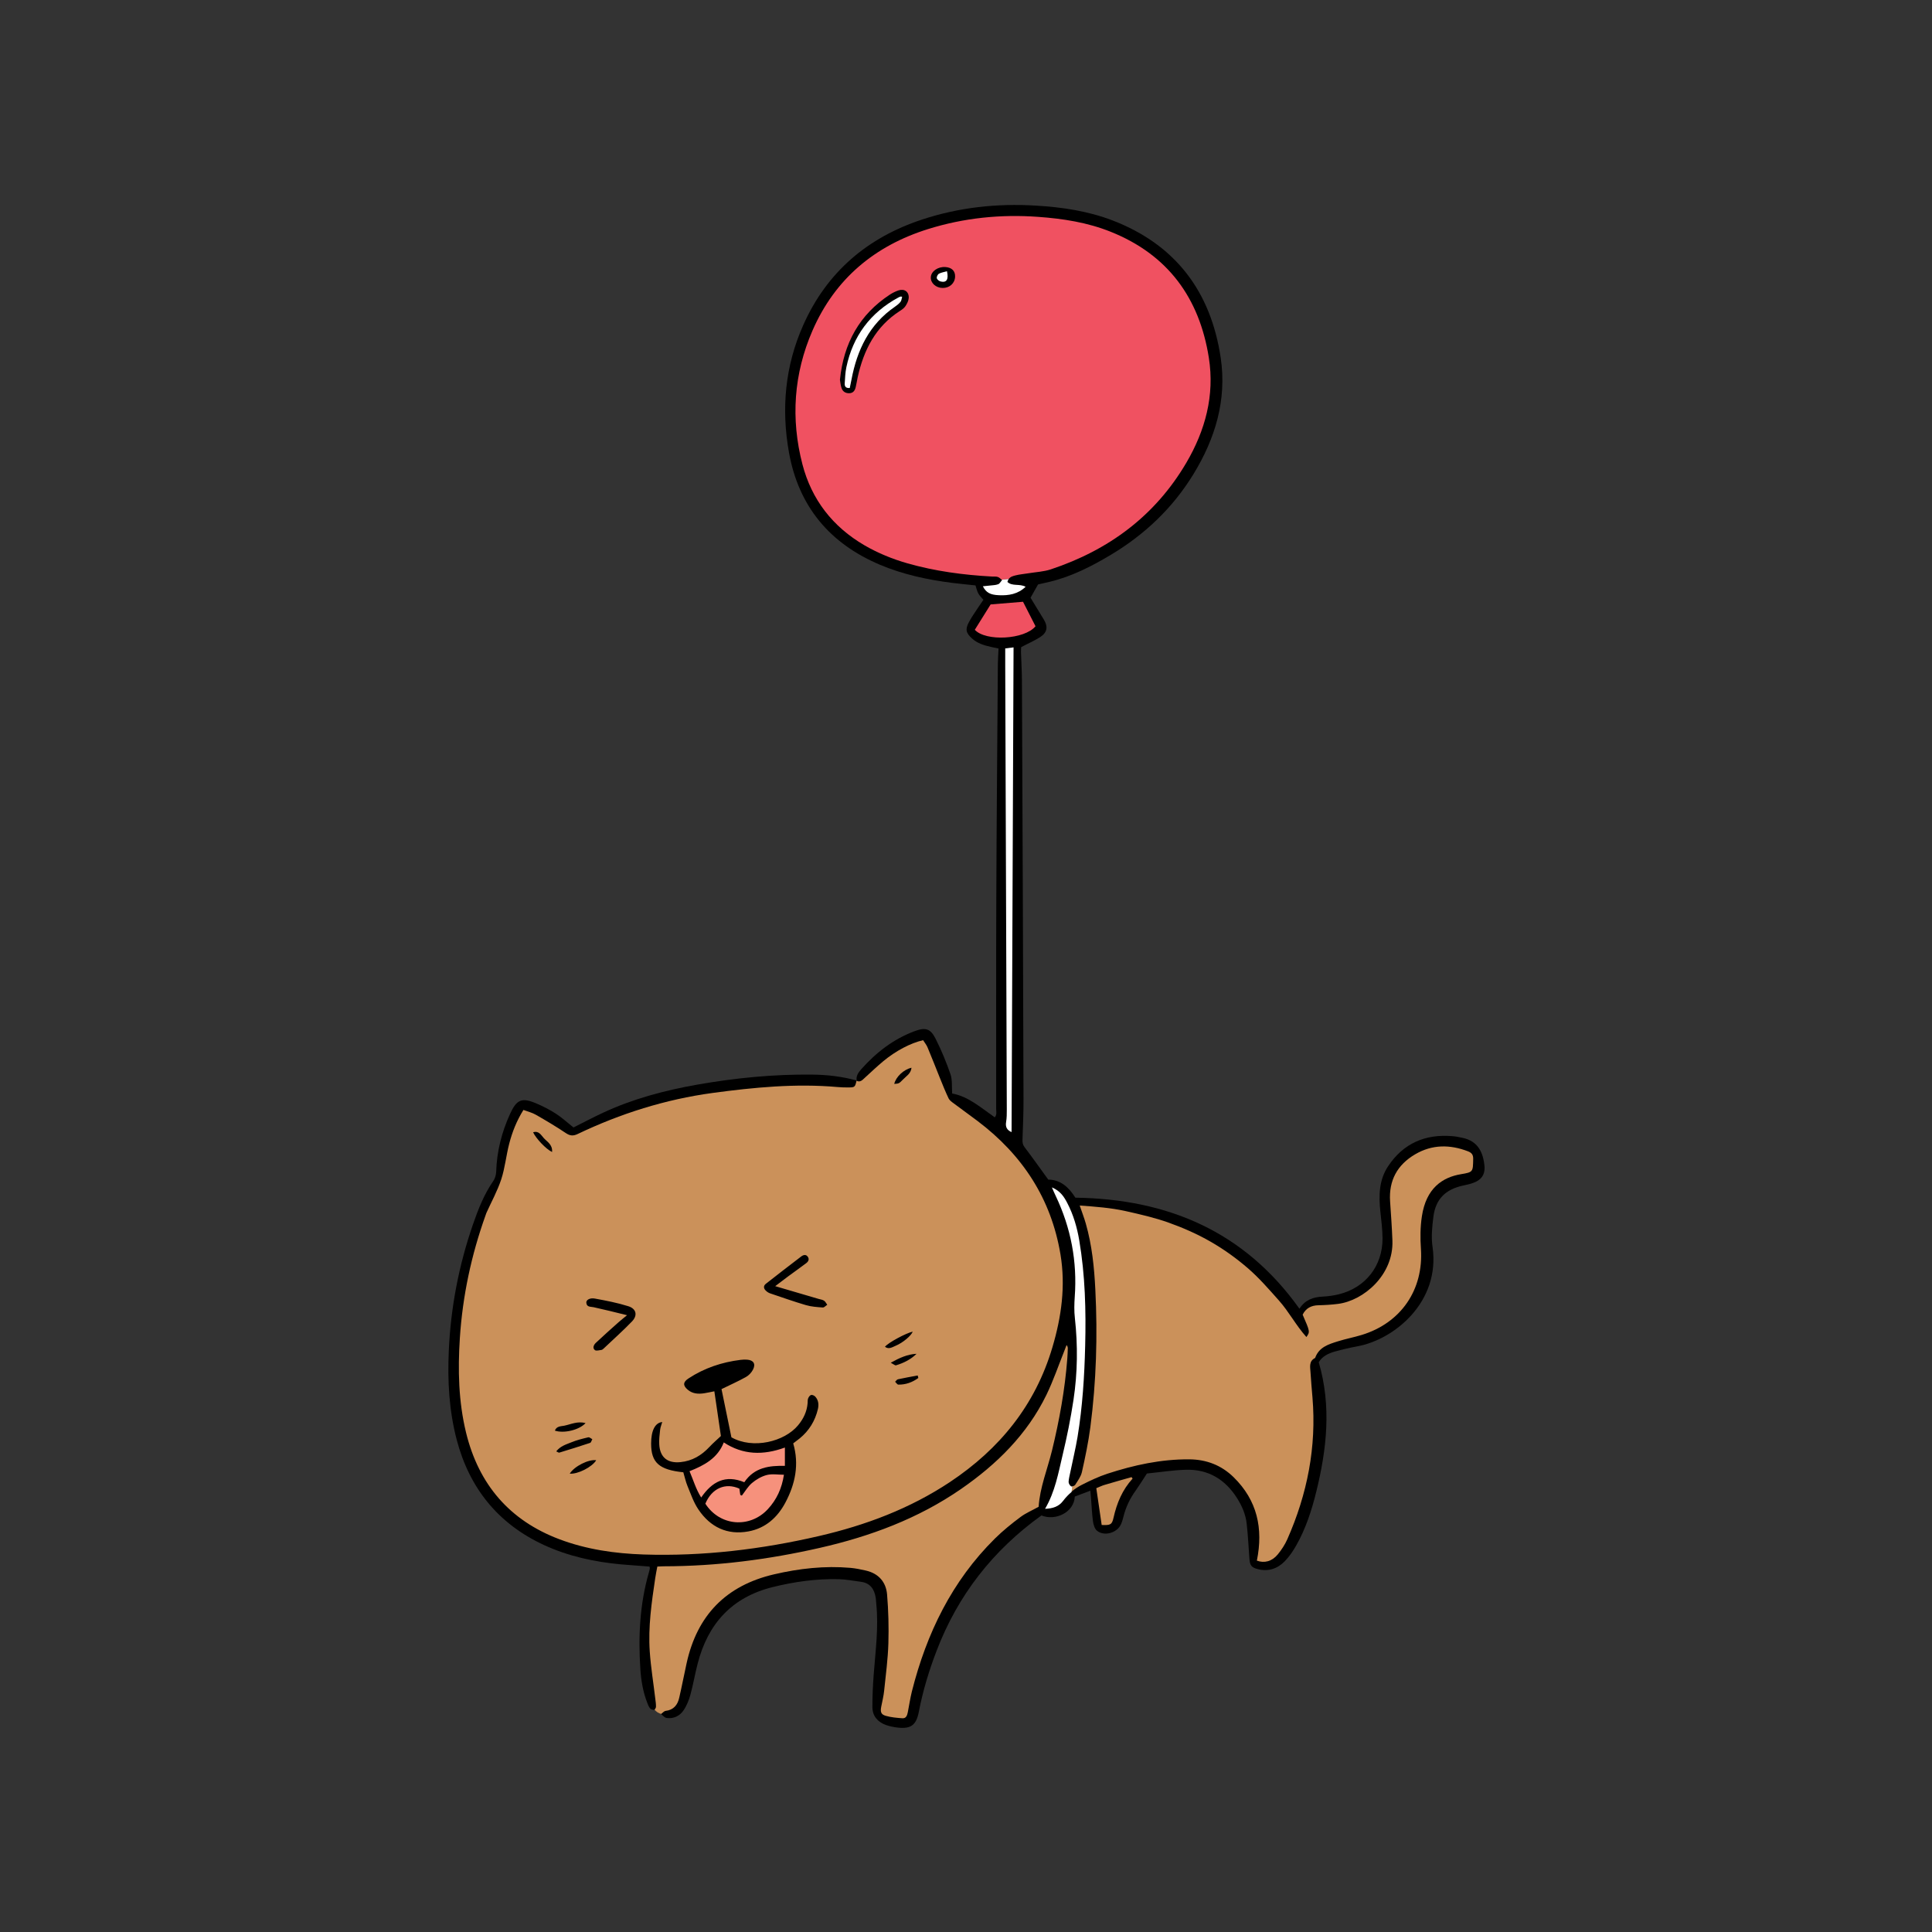 <svg xmlns="http://www.w3.org/2000/svg" xmlns:xlink="http://www.w3.org/1999/xlink" width="1080" zoomAndPan="magnify" viewBox="0 0 810 810" height="1080" preserveAspectRatio="xMidYMid meet" version="1.0"><rect x="0" y="0" width="810" height="810" fill="#333333" stroke="none"/><defs><clipPath id="4f445870c4"><path d="M 187.559 85 L 622.559 85 L 622.559 725 L 187.559 725 Z M 187.559 85 " clip-rule="nonzero"/></clipPath></defs><g clip-path="url(#4f445870c4)"><path fill="#000000" d="M 617.812 495.871 C 616.324 496.445 614.75 496.758 613.18 497.102 C 606 498.703 601.883 502.789 600.965 510.078 C 600.422 514.25 599.992 518.594 600.594 522.711 C 603.969 545.863 584.523 561.668 568.992 564.469 C 565.848 565.043 562.73 565.785 559.641 566.641 C 556.836 567.414 554.32 568.699 552.891 571.129 C 558.266 589.508 556.266 607.543 551.832 625.492 C 549.914 633.266 547.43 640.926 543.453 647.93 C 542.109 650.301 540.535 652.617 538.648 654.562 C 535.586 657.703 531.754 658.992 527.352 657.875 C 524.75 657.219 524.035 656.332 523.832 653.59 C 523.461 648.672 523.234 643.758 522.688 638.871 C 522.262 634.953 520.715 631.352 518.598 628.035 C 513.594 620.176 506.473 615.918 497.121 616.203 C 491.543 616.375 485.996 617.262 480.848 617.777 C 479.074 620.492 477.703 622.719 476.188 624.863 C 473.727 628.238 471.98 631.922 470.98 635.98 C 470.723 637.098 470.379 638.211 469.895 639.211 C 468.207 642.758 462.832 644.215 459.883 641.727 C 458.91 640.898 458.426 639.184 458.227 637.781 C 457.797 634.609 457.684 631.41 457.426 628.207 C 457.34 627.207 457.254 626.234 457.141 624.977 C 454.793 625.863 452.707 626.664 450.617 627.438 C 450.273 634.238 442.324 637.727 436.633 635.355 C 416.297 649.961 401.598 668.766 392.676 692.09 C 389.473 700.434 386.898 708.953 385.211 717.727 C 384.152 723.242 381.895 724.93 376.375 724.301 C 374.688 724.102 372.969 723.758 371.367 723.188 C 367.938 721.93 365.793 719.441 365.762 715.754 C 365.734 711.184 365.965 706.609 366.305 702.035 C 367.051 692.117 368.422 682.227 367.363 672.227 C 367.277 671.426 367.277 670.625 367.137 669.824 C 366.562 666.195 364.789 663.648 360.871 663.164 C 357.812 662.766 354.754 662.164 351.691 662.078 C 342.254 661.848 332.988 663.137 323.836 665.422 C 306.789 669.68 296.781 680.801 292.492 697.492 C 291.375 701.809 290.633 706.207 289.461 710.523 C 288.832 712.781 287.914 715.098 286.598 717.043 C 284.996 719.441 282.426 720.672 279.477 720.27 C 278.648 720.156 277.934 719.215 277.16 718.672 C 277.219 718.641 277.277 718.586 277.305 718.555 C 276.188 718.215 275.188 717.641 274.531 716.727 C 274.445 716.785 274.387 716.84 274.301 716.84 C 273.73 716.898 272.898 716.672 272.559 716.242 C 271.984 715.555 271.641 714.668 271.328 713.812 C 269.582 709.297 268.781 704.551 268.469 699.75 C 267.582 686.086 268.211 672.539 272.043 659.277 C 272.215 658.734 272.328 658.164 272.441 657.617 C 272.473 657.418 272.387 657.16 272.328 656.789 C 268.41 656.477 264.434 656.219 260.461 655.875 C 249.219 654.848 238.266 652.473 228 647.73 C 208.809 638.84 196.77 623.863 191.449 603.512 C 188.273 591.336 187.586 578.875 188.16 566.355 C 188.961 548.176 192.363 530.484 198.312 513.277 C 200.516 506.906 203.004 500.617 206.891 495.016 C 207.605 493.957 207.98 492.473 208.035 491.184 C 208.293 482.695 210.352 474.664 213.844 467.004 C 216.617 460.945 218.762 460.031 224.883 462.633 C 227.711 463.832 230.488 465.262 233.062 466.918 C 235.637 468.574 237.895 470.691 240.441 472.691 C 244.445 470.691 248.59 468.492 252.824 466.52 C 265.352 460.688 278.621 457.172 292.148 454.77 C 308.191 451.941 324.352 450.34 340.652 450.539 C 346.914 450.598 353.094 451.34 359.156 453 C 358.844 451.027 359.957 449.539 361.129 448.227 C 367.309 441.281 374.484 435.707 383.266 432.391 C 387.984 430.617 390.074 431.133 392.305 435.594 C 394.707 440.367 396.766 445.367 398.508 450.426 C 399.309 452.797 398.996 455.543 399.195 458.457 C 405.973 459.66 411.238 464.402 417.07 468.461 C 418.043 467.289 417.645 466.004 417.645 464.832 C 417.672 435.992 417.586 407.125 417.699 378.285 C 417.812 344.957 418.129 311.66 418.359 278.332 C 418.387 276.273 418.531 274.246 418.645 271.902 C 417.5 271.645 416.414 271.414 415.355 271.188 C 412.551 270.559 409.805 269.73 407.605 267.758 C 404.973 265.414 404.602 263.898 406.23 260.812 C 407.461 258.496 409.035 256.352 410.465 254.152 C 411.035 253.293 411.609 252.465 412.293 251.465 C 411.551 250.578 410.723 249.809 410.18 248.836 C 409.637 247.863 409.406 246.723 408.977 245.434 C 405.801 245.09 402.512 244.777 399.254 244.379 C 388.898 243.062 378.719 240.891 369.051 236.832 C 347.945 227.941 334.848 212.395 330.785 189.727 C 327.496 171.379 329.129 153.43 336.762 136.309 C 346.629 114.098 363.617 99.637 386.527 92.062 C 402.027 86.945 417.984 85.203 434.289 86.203 C 445.328 86.859 456.137 88.461 466.492 92.434 C 493.004 102.668 507.676 122.387 511.793 150.055 C 514.395 167.691 509.504 183.867 500.324 198.844 C 491.66 212.992 479.961 224.082 465.746 232.602 C 457.684 237.43 449.332 241.691 440.094 243.918 C 438.32 244.348 436.547 244.719 435.203 245.035 C 434.059 247.035 433.145 248.723 432.059 250.609 C 433.832 253.496 435.746 256.609 437.633 259.754 C 439.379 262.613 439.148 265.012 436.375 266.898 C 433.945 268.559 431.172 269.699 428.141 271.301 C 428.109 271.672 428.023 272.531 428.055 273.418 C 428.168 277.531 428.453 281.648 428.453 285.766 C 428.711 344.043 428.941 402.324 429.109 460.602 C 429.141 466.316 428.883 472.035 428.684 477.75 C 428.652 478.922 428.738 479.867 429.512 480.895 C 432.828 485.27 436.004 489.754 439.492 494.559 C 444.582 494.559 448.129 497.758 450.848 502.133 C 489.512 502.676 521.688 516.223 544.797 548.691 C 547.199 544.918 550.602 543.805 554.551 543.605 C 556.809 543.488 559.125 543.176 561.328 542.633 C 572.539 539.859 579.688 530.715 579.633 519.168 C 579.602 515.395 579.117 511.648 578.715 507.875 C 578.027 501.273 578.113 494.758 581.949 488.984 C 588.383 479.293 597.59 475.352 609.059 476.352 C 610.434 476.465 611.777 476.75 613.121 477.035 C 619.586 478.352 621.93 483.098 622.414 489.328 C 622.531 492.641 620.957 494.699 617.812 495.871 Z M 617.812 495.871 " fill-opacity="1" fill-rule="nonzero"/></g><path fill="#f05161" d="M 506.816 150 C 502.871 124.934 489.656 106.781 465.691 97.18 C 455.938 93.262 445.672 91.664 435.23 90.918 C 419.531 89.777 404.117 91.348 389.102 96.035 C 366.707 103.039 350.09 116.898 340.652 138.566 C 332.758 156.688 331.473 175.578 336.422 194.672 C 340.281 209.508 349.117 220.855 362.445 228.629 C 368.109 231.914 374.145 234.375 380.434 236.176 C 392.047 239.488 403.914 241.062 415.957 241.719 C 416.758 241.777 417.613 241.633 418.328 241.891 C 418.93 242.09 419.445 242.605 419.961 243.035 C 420.934 242.977 421.875 242.891 422.875 242.777 C 423.59 241.777 424.734 241.492 425.766 241.234 C 427.539 240.777 429.367 240.66 431.172 240.348 C 434.316 239.832 437.605 239.691 440.609 238.688 C 464.832 230.629 484.25 216.309 497.32 194.102 C 505.328 180.496 509.305 165.777 506.816 150 Z M 380.977 124.988 C 380.891 126.16 380.262 127.363 379.605 128.363 C 379.062 129.191 378.148 129.82 377.289 130.363 C 367.105 136.906 362.102 146.77 359.586 158.172 C 359.301 159.516 359.098 160.859 358.785 162.203 C 358.469 163.633 357.785 164.805 356.098 164.863 C 354.41 164.918 353.207 164.09 352.75 162.488 C 352.379 161.316 352.293 160.031 352.148 159.203 C 353.723 143.824 360.359 131.879 373.055 123.531 C 374.199 122.789 375.457 122.16 376.746 121.73 C 379.234 120.93 381.18 122.387 380.977 124.988 Z M 395.223 120.73 C 392.359 120.703 390.102 118.645 390.246 116.215 C 390.387 113.727 393.219 111.754 396.336 111.957 C 399.023 112.129 400.512 113.586 400.426 115.984 C 400.34 118.758 398.137 120.758 395.223 120.73 Z M 434.145 262.555 C 429.57 268.156 413.266 269.016 408.691 264.043 C 411.008 260.297 413.352 256.555 415.328 253.41 C 420.16 253.008 424.422 252.664 428.91 252.293 C 430.543 255.523 432.344 259.039 434.145 262.555 Z M 434.145 262.555 " fill-opacity="1" fill-rule="nonzero"/><path fill="#cb915a" d="M 279.078 717.297 C 278.422 717.383 277.82 718.098 277.191 718.586 C 276.074 718.242 275.074 717.672 274.418 716.754 C 274.703 716.527 275.016 715.957 275.016 715.582 C 275.047 714.441 274.875 713.297 274.73 712.184 C 273.957 705.609 272.871 699.035 272.414 692.434 C 271.699 682.086 273.188 671.883 274.703 661.68 C 274.961 660.02 275.273 658.391 275.59 656.789 C 276.762 656.734 277.562 656.676 278.363 656.676 C 300.441 656.648 322.207 653.848 343.684 648.957 C 364.82 644.156 384.926 636.695 402.887 624.293 C 417.898 613.918 430.629 601.398 438.723 584.793 C 441.609 578.848 443.754 572.531 446.215 566.383 C 446.527 565.555 446.844 564.754 447.156 563.926 C 447.672 564.555 447.699 565.012 447.672 565.469 C 447.617 566.844 447.586 568.215 447.473 569.586 C 446.473 582.621 444.156 595.426 441.066 608.113 C 439.121 616.059 435.945 623.719 435.461 631.723 C 432.801 633.211 430.113 634.324 427.852 636.012 C 424.105 638.812 420.418 641.785 417.098 645.07 C 399.082 662.906 388.473 684.801 382.324 709.094 C 381.605 711.98 381.18 714.926 380.605 717.84 C 380.348 719.129 379.922 720.5 378.348 720.387 C 375.973 720.215 373.57 720.016 371.312 719.355 C 369.34 718.785 369.051 717.672 369.453 715.582 C 369.883 713.355 370.453 711.098 370.684 708.84 C 371.367 702.234 372.254 695.633 372.457 689.004 C 372.656 682.172 372.484 675.281 371.91 668.453 C 371.453 663.191 368.281 659.648 362.961 658.449 C 360.844 657.961 358.699 657.531 356.555 657.332 C 345.742 656.391 335.074 657.59 324.523 660.047 C 304.359 664.734 292.262 677.254 287.859 697.348 C 286.801 702.148 285.883 706.98 284.77 711.781 C 284.109 714.754 282.453 716.898 279.078 717.297 Z M 359.129 453 C 358.5 455.742 358.383 455.887 355.895 455.914 C 354.293 455.941 352.691 455.887 351.09 455.742 C 333.531 454.199 316.086 455.887 298.727 458.23 C 278.992 460.918 260.145 466.859 242.184 475.438 C 240.27 476.352 238.953 476.207 237.207 475.035 C 233.117 472.293 228.887 469.777 224.625 467.348 C 223.078 466.461 221.305 466.031 219.449 465.348 C 216.586 469.949 214.758 474.605 213.5 479.465 C 212.211 484.41 211.727 489.613 210.152 494.441 C 208.551 499.301 206.035 503.848 203.918 508.535 C 203.773 508.848 203.688 509.191 203.574 509.508 C 197.598 526.199 193.938 543.375 192.793 561.039 C 191.934 574.332 192.223 587.594 195.395 600.625 C 200.688 622.32 213.613 637.469 234.578 645.355 C 245.902 649.617 257.801 651.332 269.867 651.73 C 294.723 652.531 319.23 649.586 343.398 643.984 C 362.902 639.469 381.465 632.523 398.281 621.348 C 419.102 607.484 434.031 589.164 441.207 564.926 C 445.012 552.152 446.812 539.203 444.613 525.941 C 440.723 502.531 428.625 484.152 409.836 469.977 C 406.547 467.488 403.199 465.117 399.91 462.633 C 399.082 462.031 398.137 461.375 397.707 460.516 C 396.363 457.688 395.191 454.77 394.02 451.855 C 392.305 447.625 390.672 443.367 388.898 439.164 C 388.441 438.051 387.613 437.051 387.012 436.105 C 381.809 437.277 375.488 440.594 370.254 444.969 C 367.621 447.168 365.133 449.539 362.59 451.855 C 361.586 452.77 360.645 453.941 359.043 453.086 C 359.043 453.113 359.129 453 359.129 453 Z M 272.984 605.227 C 272.984 599.824 274.617 596.48 277.648 596.195 C 277.332 597.34 276.875 598.367 276.762 599.426 C 276.531 601.453 276.273 603.543 276.391 605.57 C 276.703 611.031 279.879 613.547 285.285 613.004 C 290.23 612.516 294.121 610.172 297.438 606.629 C 298.898 605.055 300.555 603.656 302.242 602.055 C 301.387 596.141 300.469 589.938 299.496 583.305 C 298.039 583.59 296.637 583.906 295.238 584.133 C 292.777 584.504 290.402 584.363 288.402 582.703 C 286.227 580.906 286.312 579.418 288.715 577.875 C 295.352 573.531 302.645 571.102 310.48 570.129 C 311.395 570.016 312.309 569.984 313.227 570.043 C 315.914 570.242 316.945 571.816 315.684 574.246 C 315.055 575.473 313.91 576.676 312.711 577.332 C 309.422 579.16 305.988 580.676 302.5 582.391 C 303.875 589.051 305.246 595.711 306.648 602.598 C 315.656 607.688 328.84 604.484 334.59 597.566 C 336.848 594.852 338.309 591.824 338.594 588.277 C 338.652 587.594 338.566 586.848 338.824 586.25 C 339.051 585.676 339.566 584.965 340.082 584.848 C 340.625 584.734 341.453 585.133 341.855 585.594 C 343.168 587.078 343.34 588.879 342.91 590.766 C 341.738 595.711 339.223 599.824 335.277 603.055 C 334.391 603.77 333.473 604.457 332.559 605.141 C 335.133 613.945 333.418 622.176 329.27 629.98 C 325.953 636.211 320.977 640.699 313.828 642.043 C 304.875 643.699 297.809 640.242 292.836 632.895 C 290.805 629.922 289.633 626.379 288.23 623.008 C 287.457 621.148 287.059 619.117 286.484 617.262 C 276.332 616.23 272.984 613.203 272.984 605.227 Z M 343.227 544.578 C 344 544.805 344.855 544.891 345.484 545.32 C 346.059 545.691 346.371 546.434 346.832 547.035 C 346.199 547.434 345.543 548.207 344.973 548.176 C 342.598 548.008 340.137 547.836 337.879 547.176 C 332.844 545.691 327.898 543.949 322.922 542.262 C 322.293 542.062 321.664 541.66 321.176 541.203 C 320.176 540.316 319.918 539.176 321.062 538.258 C 326.008 534.371 330.984 530.543 335.961 526.742 C 336.848 526.082 337.938 525.828 338.68 526.914 C 339.422 527.969 338.879 528.941 337.992 529.598 C 335.535 531.457 333.016 533.23 330.527 535.059 C 328.898 536.258 327.297 537.516 325.008 539.23 C 331.672 541.203 337.449 542.891 343.227 544.578 Z M 248.906 548.062 C 247.59 547.777 245.961 548.094 245.816 546.148 C 245.73 545.004 247.273 544.035 249.422 544.434 C 254.109 545.289 258.859 546.207 263.406 547.633 C 266.809 548.691 267.41 551.492 264.949 554.035 C 261.145 557.98 257.027 561.641 253.051 565.414 C 252.793 565.641 252.508 565.898 252.195 565.957 C 251.25 566.07 249.992 566.469 249.422 566.043 C 248.305 565.184 248.934 563.84 249.762 563.039 C 252.91 560.066 256.168 557.18 259.402 554.293 C 260.316 553.492 261.289 552.723 262.891 551.406 C 257.715 550.121 253.309 549.035 248.906 548.062 Z M 239.496 604.715 C 241.785 603.77 244.215 603.172 246.645 602.598 C 247.133 602.484 247.762 603.113 248.332 603.398 C 248.02 603.914 247.848 604.801 247.391 604.941 C 243.098 606.371 238.781 607.715 234.461 609.027 C 234.234 609.086 233.891 608.801 233.203 608.484 C 235.004 606.227 237.352 605.598 239.496 604.715 Z M 232.633 599.797 C 233.32 597.883 235.207 597.996 236.523 597.738 C 239.352 597.168 242.156 595.711 245.5 596.652 C 242.785 599.57 236.379 601.055 232.633 599.797 Z M 382.664 558.297 C 382.035 559.98 378.574 562.953 375.457 564.242 C 374.113 564.785 372.656 565.871 371.027 564.641 C 372.312 562.953 379.922 558.867 382.664 558.297 Z M 249.965 612.203 C 248.277 615.059 242.184 618.148 238.867 617.832 C 240.781 614.746 246.762 611.746 249.965 612.203 Z M 223.508 474.723 C 225.824 473.949 226.828 475.836 227.883 477.035 C 229.285 478.664 231.719 479.781 231.461 482.98 C 228.828 481.723 224.711 477.293 223.508 474.723 Z M 375.66 572.414 C 375.258 572.531 374.602 571.93 373.457 571.328 C 377.176 569.27 380.434 567.785 384.266 567.586 C 381.836 569.984 378.863 571.445 375.66 572.414 Z M 376.633 580.504 C 376.172 580.504 375.715 579.703 375.285 579.305 C 375.688 578.961 376 578.359 376.461 578.273 C 379.203 577.676 381.98 577.188 384.754 576.676 C 384.84 577.016 384.926 577.391 385.012 577.73 C 382.523 579.531 379.75 580.562 376.633 580.504 Z M 382.152 447.652 C 381.922 450.141 379.891 451.199 378.52 452.656 C 376.887 454.344 376.832 454.285 374.914 454.43 C 375.602 451.512 378.832 448.398 382.152 447.652 Z M 615.465 482.695 C 607.887 479.781 600.395 479.781 593.301 483.953 C 585.836 488.328 582.203 494.93 582.805 503.703 C 583.176 509.191 583.578 514.652 583.777 520.137 C 584.293 534.516 571.738 545.289 560.957 546.664 C 558.238 547.008 555.492 547.176 552.746 547.234 C 549.715 547.293 547.484 548.492 546.141 551.18 C 549.258 558.352 549.258 558.352 547.715 560.555 C 543.367 555.723 540.422 549.977 536.188 545.234 C 532.012 540.547 527.867 535.746 523.117 531.656 C 518.285 527.484 513.023 523.711 507.473 520.539 C 501.953 517.367 496.035 514.766 490.027 512.621 C 484.137 510.508 477.961 509.105 471.84 507.734 C 465.633 506.363 459.285 505.906 452.676 505.418 C 453.621 508.219 454.535 510.562 455.223 512.965 C 457.824 522.055 458.77 531.371 459.227 540.746 C 460.199 559.98 459.629 579.219 457.141 598.312 C 456.309 604.656 454.992 610.945 453.594 617.176 C 453.164 619.09 451.848 620.832 450.762 622.547 C 450.59 622.836 449.961 623.094 449.504 623.148 C 449.387 623.891 449.301 624.664 449.219 625.406 C 450.562 624.266 452.02 623.293 453.621 622.492 C 457.082 620.75 460.598 619.062 464.289 617.859 C 475.414 614.23 486.797 611.746 498.609 611.832 C 505.816 611.887 512.105 614.316 517.227 619.348 C 527.066 629.008 529.695 640.754 526.949 654.305 C 530.066 655.445 533.242 654.676 535.703 651.703 C 537.273 649.789 538.703 647.617 539.707 645.355 C 548.086 626.406 552.004 606.629 550.258 585.879 C 549.973 582.332 549.629 578.816 549.43 575.273 C 549.285 573.074 548.715 570.645 551.375 569.328 C 552.949 564.812 556.98 563.582 560.926 562.355 C 564.188 561.324 567.59 560.695 570.852 559.695 C 587.41 554.664 596.875 540.688 595.734 523.625 C 595.418 519.082 595.445 514.422 596.133 509.934 C 597.906 498.188 604.715 493.559 612.605 492.27 C 617.641 491.441 617.527 491.242 617.641 485.984 C 617.695 484.238 617.098 483.324 615.465 482.695 Z M 474.414 619.289 C 470.609 620.375 466.805 621.434 463 622.578 C 461.945 622.891 460.941 623.406 459.629 623.922 C 460.398 629.207 461.145 634.324 461.887 639.355 C 465.574 639.527 466.203 639.242 466.863 636.27 C 468.234 630.18 470.551 624.605 474.844 619.918 C 474.699 619.719 474.555 619.492 474.414 619.289 Z M 474.414 619.289 " fill-opacity="1" fill-rule="nonzero"/><path fill="#f6917c" d="M 328.668 618.289 C 327.812 623.949 325.637 628.75 321.863 632.781 C 314.371 640.812 301.844 639.926 295.723 630.438 C 298.383 624.008 304.102 621.461 309.992 624.121 C 310.109 624.977 310.223 625.836 310.367 626.723 C 310.367 626.777 310.539 626.809 311.023 627.035 C 312.367 625.293 313.57 623.207 315.285 621.75 C 317.059 620.262 319.262 618.977 321.492 618.402 C 323.723 617.832 326.18 618.289 328.668 618.289 Z M 329.07 614.574 C 329.07 611.918 329.07 609.602 329.07 606.887 C 319.977 610.203 311.508 610.031 303.445 604.742 C 300.898 611.316 295.324 614.344 289.086 616.805 C 290.719 620.605 291.746 624.32 293.977 627.836 C 298.527 621.207 304.074 618.148 312.055 621.434 C 316.285 615.145 322.605 614.43 329.07 614.574 Z M 329.07 614.574 " fill-opacity="1" fill-rule="nonzero"/><path fill="#ffffff" d="M 419.988 243.035 C 420.961 242.977 421.902 242.891 422.906 242.777 C 422.676 243.121 422.477 243.492 422.363 243.977 C 424.391 245.922 427.395 244.605 429.996 246.008 C 426.738 249.121 422.875 249.723 418.871 249.551 C 415.039 249.406 413.438 248.406 412.066 245.805 C 413.008 245.691 413.895 245.633 414.754 245.52 C 416.012 245.348 417.328 245.379 418.473 244.949 C 419.16 244.691 419.586 243.777 420.133 243.148 C 420.102 243.121 420.047 243.062 419.988 243.035 Z M 449.047 623.148 C 448.5 622.777 447.988 621.891 448.016 621.262 C 448.074 619.918 448.473 618.574 448.73 617.23 C 449.73 612.316 450.934 607.398 451.762 602.457 C 453.852 589.793 454.652 576.988 454.965 564.156 C 455.336 549.379 454.965 534.629 452.477 519.996 C 451.562 514.566 450.02 509.277 447.473 504.391 C 446.129 501.789 444.555 499.301 441.008 497.816 C 441.695 499.387 442.125 500.387 442.609 501.387 C 448.988 514.793 451.676 528.883 450.59 543.719 C 450.391 546.664 450.305 549.691 450.648 552.609 C 451.906 564.039 451.789 575.473 450.074 586.848 C 448.902 594.652 447.328 602.398 445.5 610.059 C 443.695 617.633 442.352 625.406 438.148 632.582 C 441.41 632.465 443.898 631.637 445.699 629.266 C 446.758 627.863 447.957 626.605 449.273 625.492 C 449.359 624.75 449.445 623.977 449.559 623.234 C 449.332 623.207 449.16 623.207 449.047 623.148 Z M 421.445 279.133 C 421.676 341.184 421.902 403.207 422.105 465.262 C 422.105 466.977 422.105 468.719 421.82 470.375 C 421.445 472.52 422.191 473.809 424.105 474.637 C 424.391 406.84 424.648 339.242 424.938 271.414 C 423.848 271.559 422.648 271.703 421.445 271.844 C 421.445 274.559 421.445 276.848 421.445 279.133 Z M 377.574 124.332 C 377.262 124.445 376.945 124.559 376.633 124.73 C 364.848 131.133 357.582 140.91 354.84 153.973 C 354.379 156.199 354.293 158.488 354.152 160.773 C 354.094 161.859 354.465 162.832 356.27 162.66 C 356.496 161.547 356.754 160.375 356.984 159.172 C 359.328 146.711 364.477 135.938 375.285 128.535 C 376.117 127.961 376.945 127.305 377.574 126.504 C 377.977 125.988 378.004 125.16 378.234 124.418 C 377.773 124.332 377.66 124.305 377.574 124.332 Z M 393.648 114.758 C 393.133 115.043 392.617 116.102 392.762 116.645 C 392.902 117.215 393.734 117.871 394.391 118.016 C 396.852 118.617 397.793 117.156 397.023 113.699 C 395.879 114.07 394.648 114.215 393.648 114.758 Z M 393.648 114.758 " fill-opacity="1" fill-rule="nonzero"/></svg>